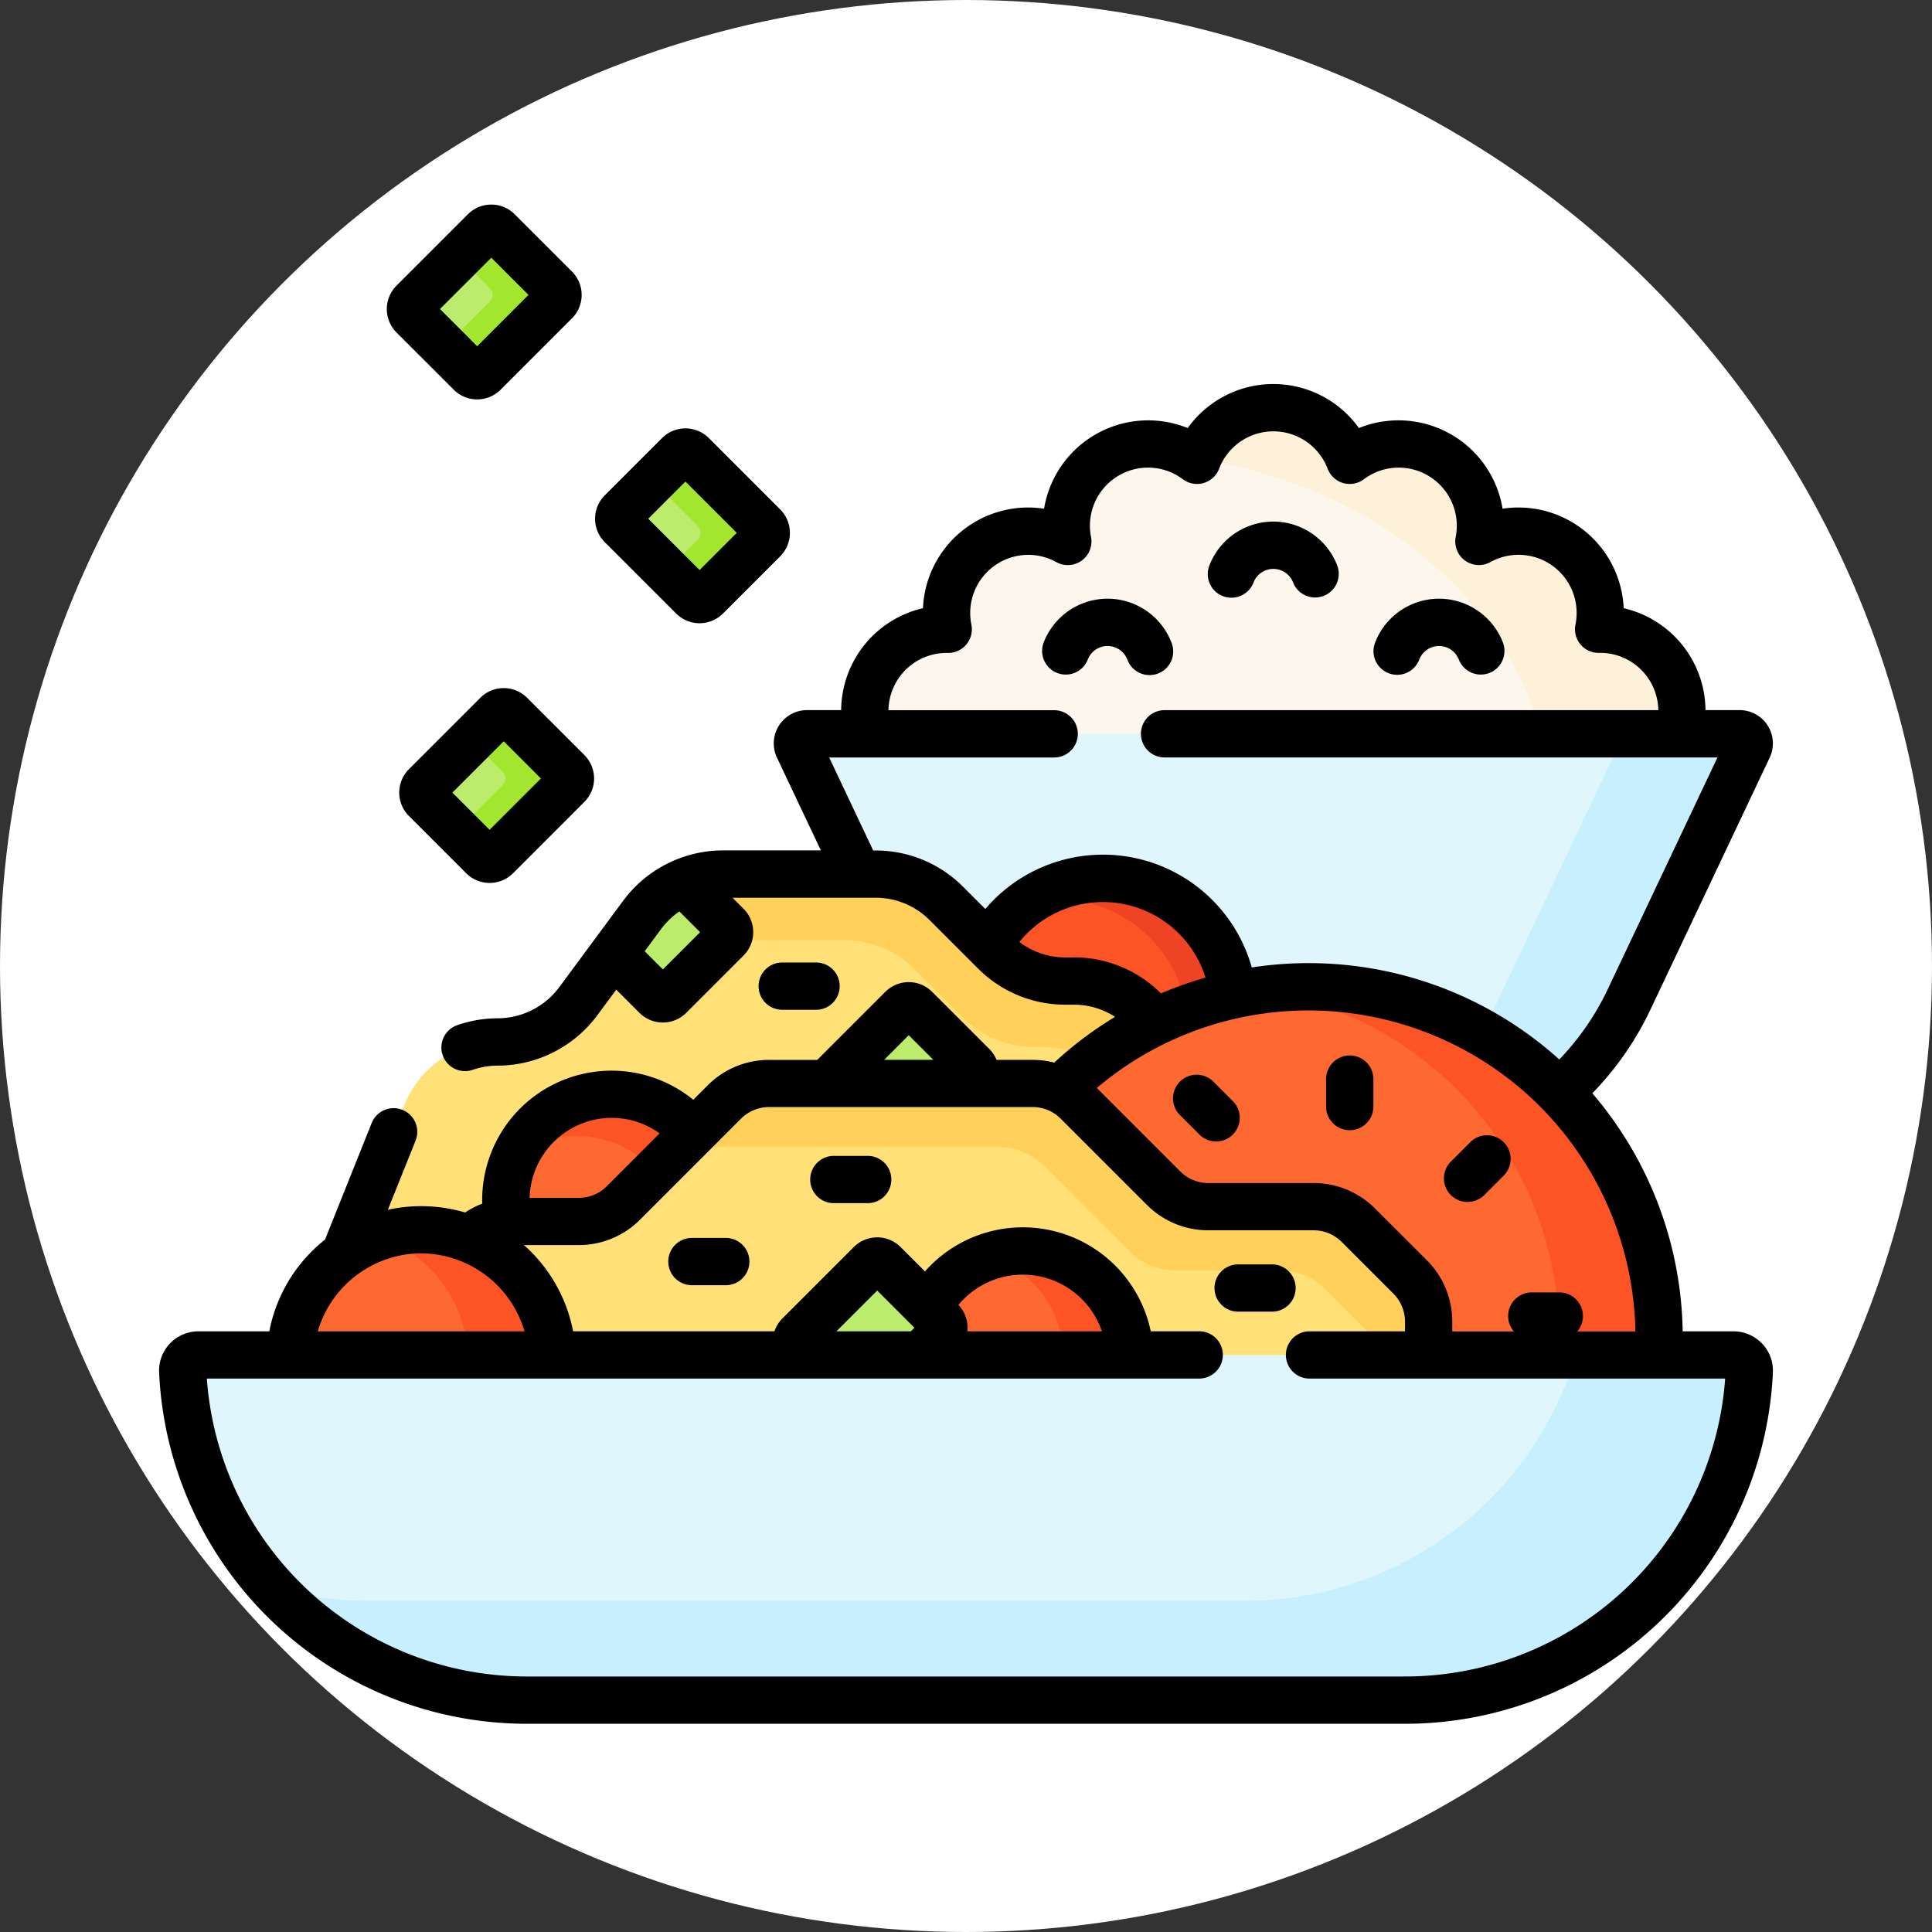 <svg xmlns="http://www.w3.org/2000/svg" width="85" height="85" viewBox="0 0 85 85">
  <rect x="0" y="0" width="85" height="85" fill="#333333" stroke="none"/>
  <g id="Grupo_1108554" data-name="Grupo 1108554" transform="translate(-915.045 -3149)">
    <circle id="Elipse_11689" data-name="Elipse 11689" cx="42.5" cy="42.5" r="42.5" transform="translate(915.045 3149)" fill="#fff"/>
    <g id="salteado-de-huevo-con-tomate" transform="translate(922.045 3142.995)">
      <g id="Grupo_1108522" data-name="Grupo 1108522" transform="translate(28.081 23.941)">
        <g id="Grupo_1108515" data-name="Grupo 1108515" transform="translate(2.966 0)">
          <path id="Trazado_899208" data-name="Trazado 899208" d="M259.647,93.932a3.594,3.594,0,0,0-3.406-4.742l-.072,0a3.6,3.6,0,0,0-5.267-3.864,3.595,3.595,0,0,0-5.681-3.57,3.595,3.595,0,0,0-6.717,0,3.595,3.595,0,0,0-5.681,3.57,3.6,3.6,0,0,0-5.267,3.864l-.072,0a3.594,3.594,0,0,0-3.406,4.742Z" transform="translate(-223.889 -79.444)" fill="#fdf6ec"/>
        </g>
        <g id="Grupo_1108517" data-name="Grupo 1108517" transform="translate(17.6 0)">
          <g id="Grupo_1108516" data-name="Grupo 1108516">
            <path id="Trazado_899209" data-name="Trazado 899209" d="M347.137,89.19l-.072,0a3.6,3.6,0,0,0-5.267-3.864,3.595,3.595,0,0,0-5.681-3.57,3.594,3.594,0,0,0-6.7-.046c7.613,1.132,13.633,6.01,15.119,12.22h6.005a3.594,3.594,0,0,0-3.406-4.742Z" transform="translate(-329.419 -79.444)" fill="#fef1da"/>
          </g>
        </g>
        <g id="Grupo_1108519" data-name="Grupo 1108519" transform="translate(0 14.346)">
          <g id="Grupo_1108518" data-name="Grupo 1108518">
            <path id="Trazado_899210" data-name="Trazado 899210" d="M243.952,182.9H202.923a.425.425,0,0,0-.384.606l2.7,5.7h.695a4.25,4.25,0,0,1,3.025,1.253l1.972,1.972.09-.159a5.635,5.635,0,0,1,10.514,2.121l.017.153.15-.033a15.393,15.393,0,0,1,3.282-.354,15.192,15.192,0,0,1,10.813,4.479c.041.041.081.083.122.125a12.7,12.7,0,0,0,3.169-4.171l5.248-11.089A.425.425,0,0,0,243.952,182.9Z" transform="translate(-202.498 -182.9)" fill="#dff6fd"/>
          </g>
        </g>
        <g id="Grupo_1108521" data-name="Grupo 1108521" transform="translate(29.978 14.346)">
          <g id="Grupo_1108520" data-name="Grupo 1108520">
            <path id="Trazado_899211" data-name="Trazado 899211" d="M430.152,182.9H424.4a.425.425,0,0,1,.384.606L419.533,194.6a12.7,12.7,0,0,1-.857,1.521A15.366,15.366,0,0,1,422,198.642c.041.041.081.083.122.125a12.7,12.7,0,0,0,3.169-4.171l5.248-11.089A.425.425,0,0,0,430.152,182.9Z" transform="translate(-418.676 -182.9)" fill="#c8effe"/>
          </g>
        </g>
      </g>
      <g id="Grupo_1108523" data-name="Grupo 1108523" transform="translate(11.604 37.319)">
        <path id="Trazado_899212" data-name="Trazado 899212" d="M90.055,179.145l-3.141,3.141a.416.416,0,0,1-.588,0l-2.52-2.52a.416.416,0,0,1,0-.588l3.141-3.141a.416.416,0,0,1,.588,0l2.52,2.52A.416.416,0,0,1,90.055,179.145Z" transform="translate(-83.684 -175.915)" fill="#bbec6c"/>
      </g>
      <g id="Grupo_1108524" data-name="Grupo 1108524" transform="translate(13.106 37.319)">
        <path id="Trazado_899213" data-name="Trazado 899213" d="M99.382,178.558l-2.52-2.52a.416.416,0,0,0-.588,0l-1.14,1.14,1.38,1.38a.416.416,0,0,1,0,.588l-2,2,1.14,1.14a.416.416,0,0,0,.588,0l3.141-3.141A.416.416,0,0,0,99.382,178.558Z" transform="translate(-94.512 -175.916)" fill="#a2e62e"/>
      </g>
      <g id="Grupo_1108525" data-name="Grupo 1108525" transform="translate(11.058 16.045)">
        <path id="Trazado_899214" data-name="Trazado 899214" d="M86.113,25.735l-3.141,3.141a.416.416,0,0,1-.588,0l-2.52-2.52a.416.416,0,0,1,0-.588l3.141-3.141a.416.416,0,0,1,.588,0l2.52,2.52A.416.416,0,0,1,86.113,25.735Z" transform="translate(-79.742 -22.505)" fill="#bbec6c"/>
      </g>
      <g id="Grupo_1108526" data-name="Grupo 1108526" transform="translate(12.555 16.045)">
        <path id="Trazado_899215" data-name="Trazado 899215" d="M95.415,25.147l-2.52-2.52a.416.416,0,0,0-.588,0l-1.144,1.144,1.376,1.376a.416.416,0,0,1,0,.588l-2,2,1.144,1.144a.416.416,0,0,0,.588,0l3.141-3.141A.416.416,0,0,0,95.415,25.147Z" transform="translate(-90.541 -22.505)" fill="#a2e62e"/>
      </g>
      <g id="Grupo_1108527" data-name="Grupo 1108527" transform="translate(20.219 25.891)">
        <path id="Trazado_899216" data-name="Trazado 899216" d="M149.072,99.875l-3.141-3.141a.416.416,0,0,1,0-.588l2.52-2.52a.416.416,0,0,1,.588,0l3.141,3.141a.416.416,0,0,1,0,.588l-2.52,2.52A.416.416,0,0,1,149.072,99.875Z" transform="translate(-145.809 -93.504)" fill="#bbec6c"/>
      </g>
      <g id="Grupo_1108528" data-name="Grupo 1108528" transform="translate(21.712 25.891)">
        <path id="Trazado_899217" data-name="Trazado 899217" d="M161.453,96.768l-3.141-3.141a.416.416,0,0,0-.588,0l-1.149,1.149,1.993,1.993a.416.416,0,0,1,0,.588L157.2,98.728l1.149,1.149a.416.416,0,0,0,.588,0l2.52-2.52A.416.416,0,0,0,161.453,96.768Z" transform="translate(-156.575 -93.505)" fill="#a2e62e"/>
      </g>
      <g id="Grupo_1108552" data-name="Grupo 1108552" transform="translate(1.04 44.46)">
        <g id="Grupo_1108529" data-name="Grupo 1108529" transform="translate(35.373 0.186)">
          <path id="Trazado_899218" data-name="Trazado 899218" d="M262.831,232.074a4.526,4.526,0,0,0,3.221,1.334h.357a4.25,4.25,0,0,1,3.025,1.253l.559.559.089-.043a15.27,15.27,0,0,1,3.359-1.159,5.774,5.774,0,0,0-10.856-2.19Z" transform="translate(-262.586 -228.752)" fill="#fd5426"/>
        </g>
        <g id="Grupo_1108530" data-name="Grupo 1108530" transform="translate(37.129 0.186)">
          <path id="Trazado_899219" data-name="Trazado 899219" d="M276.575,229.669a5.774,5.774,0,0,1,5.715,4.958,15.448,15.448,0,0,1,2.059-.606,5.773,5.773,0,0,0-9.1-4.2A5.771,5.771,0,0,1,276.575,229.669Z" transform="translate(-275.248 -228.754)" fill="#ef4424"/>
        </g>
        <g id="Grupo_1108532" data-name="Grupo 1108532" transform="translate(7.006 0)">
          <g id="Grupo_1108531" data-name="Grupo 1108531">
            <path id="Trazado_899220" data-name="Trazado 899220" d="M61.5,243.2a5.606,5.606,0,0,1,2.083.4l.083.033.064-.061a2.644,2.644,0,0,1,1.826-.732H68.43a2.914,2.914,0,0,0,2.074-.859l4.436-4.436a2.638,2.638,0,0,1,1.878-.778H88.4a2.669,2.669,0,0,1,1.159.27l.151.073.041-.151A15.307,15.307,0,0,1,93.925,234l-.59-.59a4.417,4.417,0,0,0-3.123-1.294h-.357a4.417,4.417,0,0,1-3.123-1.294L84.614,228.7a4.417,4.417,0,0,0-3.123-1.294h-6.71a4.417,4.417,0,0,0-3.552,1.791l-2.813,3.805a4.417,4.417,0,0,1-3.552,1.791,4.417,4.417,0,0,0-4.1,2.774l-2.744,6.847A5.6,5.6,0,0,1,61.5,243.2Z" transform="translate(-58.02 -227.41)" fill="#ffe177"/>
          </g>
        </g>
        <g id="Grupo_1108533" data-name="Grupo 1108533" transform="translate(18.956 0.355)">
          <path id="Trazado_899221" data-name="Trazado 899221" d="M147.272,229.971a4.414,4.414,0,0,0-1.818,1.436l-1.259,1.7,1.874,1.874a.416.416,0,0,0,.588,0l2.52-2.52a.416.416,0,0,0,0-.588Z" transform="translate(-144.195 -229.971)" fill="#bbec6c"/>
        </g>
        <g id="Grupo_1108535" data-name="Grupo 1108535" transform="translate(22.033)">
          <g id="Grupo_1108534" data-name="Grupo 1108534">
            <path id="Trazado_899222" data-name="Trazado 899222" d="M186.672,233.408a4.417,4.417,0,0,0-3.123-1.294h-.357a4.417,4.417,0,0,1-3.123-1.294l-2.117-2.117a4.417,4.417,0,0,0-3.123-1.294h-6.71a4.414,4.414,0,0,0-1.734.355l1.905,1.905a.416.416,0,0,1,0,.588l-.056.056h5.205a4.417,4.417,0,0,1,3.123,1.294l2.117,2.117a4.417,4.417,0,0,0,3.123,1.294h.357a4.415,4.415,0,0,1,2.356.683,15.209,15.209,0,0,1,2.747-1.7Z" transform="translate(-166.384 -227.41)" fill="#ffd15b"/>
          </g>
        </g>
        <g id="Grupo_1108536" data-name="Grupo 1108536" transform="translate(28.383 5.792)">
          <path id="Trazado_899223" data-name="Trazado 899223" d="M218.549,272.407a.416.416,0,0,0,0-.588l-2.52-2.52a.416.416,0,0,0-.588,0L212.3,272.44a.414.414,0,0,0-.122.3h6.041Z" transform="translate(-212.178 -269.177)" fill="#bbec6c"/>
        </g>
        <g id="Grupo_1108537" data-name="Grupo 1108537" transform="translate(14.214 9.686)">
          <path id="Trazado_899224" data-name="Trazado 899224" d="M110.335,303h2.871a2.914,2.914,0,0,0,2.074-.859l3.068-3.068a4.656,4.656,0,0,0-8.212,3.936C110.2,303,110.268,303,110.335,303Z" transform="translate(-110.005 -297.26)" fill="#fd6930"/>
        </g>
        <g id="Grupo_1108538" data-name="Grupo 1108538" transform="translate(14.652 9.686)">
          <path id="Trazado_899225" data-name="Trazado 899225" d="M115.829,299.1a4.644,4.644,0,0,1,3.553,1.65l1.681-1.681a4.656,4.656,0,0,0-7.9.874A4.634,4.634,0,0,1,115.829,299.1Z" transform="translate(-113.158 -297.259)" fill="#fd5426"/>
        </g>
        <g id="Grupo_1108541" data-name="Grupo 1108541" transform="translate(38.573 4.952)">
          <g id="Grupo_1108539" data-name="Grupo 1108539">
            <path id="Trazado_899226" data-name="Trazado 899226" d="M307.524,267.639a15.43,15.43,0,0,0-21.822,0l-.043.16a2.659,2.659,0,0,1,.694.5l3.785,3.785a2.914,2.914,0,0,0,2.074.859h4.626a2.638,2.638,0,0,1,1.878.778l2.267,2.267a2.638,2.638,0,0,1,.778,1.878v1.6h10.255A15.391,15.391,0,0,0,307.524,267.639Z" transform="translate(-285.659 -263.12)" fill="#fd6930"/>
          </g>
          <g id="Grupo_1108540" data-name="Grupo 1108540" transform="translate(8.759 0)">
            <path id="Trazado_899227" data-name="Trazado 899227" d="M361.928,267.641a15.407,15.407,0,0,0-13.106-4.363,15.43,15.43,0,0,1,13.207,16.188h4.39A15.39,15.39,0,0,0,361.928,267.641Z" transform="translate(-348.822 -263.122)" fill="#fd5426"/>
          </g>
        </g>
        <g id="Grupo_1108542" data-name="Grupo 1108542" transform="translate(12.514 9.213)">
          <path id="Trazado_899228" data-name="Trazado 899228" d="M101.341,305.8l.006.132h38.691v-1.6a2.794,2.794,0,0,0-.818-1.976l-2.267-2.267a2.794,2.794,0,0,0-1.976-.818h-4.626a2.794,2.794,0,0,1-1.976-.818l-3.785-3.785a2.794,2.794,0,0,0-1.976-.818H111.028a2.794,2.794,0,0,0-1.976.818l-4.436,4.436a2.794,2.794,0,0,1-1.976.818H99.771a2.794,2.794,0,0,0-1.976.818l-.056.056a5.621,5.621,0,0,1,3.6,5Z" transform="translate(-97.739 -293.849)" fill="#ffe177"/>
        </g>
        <g id="Grupo_1108544" data-name="Grupo 1108544" transform="translate(21.851 9.213)">
          <g id="Grupo_1108543" data-name="Grupo 1108543">
            <path id="Trazado_899229" data-name="Trazado 899229" d="M197.218,302.356l-2.267-2.267a2.794,2.794,0,0,0-1.976-.818H188.35a2.794,2.794,0,0,1-1.976-.818l-3.785-3.785a2.794,2.794,0,0,0-1.976-.818H169.027a2.794,2.794,0,0,0-1.976.818l-1.976,1.976h14.049a2.794,2.794,0,0,1,1.976.818l3.785,3.785a2.794,2.794,0,0,0,1.976.818h4.626a2.794,2.794,0,0,1,1.976.818l2.267,2.267a2.791,2.791,0,0,1,.546.781h1.761v-1.6A2.8,2.8,0,0,0,197.218,302.356Z" transform="translate(-165.075 -293.848)" fill="#ffd15b"/>
          </g>
        </g>
        <g id="Grupo_1108545" data-name="Grupo 1108545" transform="translate(32.241 16.584)">
          <path id="Trazado_899230" data-name="Trazado 899230" d="M249.43,351.712a4.715,4.715,0,0,0-9.43,0Z" transform="translate(-240 -347)" fill="#fd6930"/>
        </g>
        <g id="Grupo_1108546" data-name="Grupo 1108546" transform="translate(35.5 16.584)">
          <path id="Trazado_899231" data-name="Trazado 899231" d="M264.956,347a4.71,4.71,0,0,0-1.456.23,4.716,4.716,0,0,1,3.259,4.482h2.912A4.715,4.715,0,0,0,264.956,347Z" transform="translate(-263.5 -347)" fill="#fd5426"/>
        </g>
        <g id="Grupo_1108547" data-name="Grupo 1108547" transform="translate(26.996 17.024)">
          <path id="Trazado_899232" data-name="Trazado 899232" d="M208.547,353.407a.416.416,0,0,0,0-.588l-2.52-2.52a.416.416,0,0,0-.588,0L202.3,353.44a.416.416,0,0,0,0,.588l.42.42h4.788Z" transform="translate(-202.176 -350.177)" fill="#bbec6c"/>
        </g>
        <g id="Grupo_1108548" data-name="Grupo 1108548" transform="translate(4.718 15.647)">
          <path id="Trazado_899233" data-name="Trazado 899233" d="M53.064,345.892a5.773,5.773,0,0,0-11.543,0Z" transform="translate(-41.522 -340.243)" fill="#fd6930"/>
        </g>
        <g id="Grupo_1108549" data-name="Grupo 1108549" transform="translate(8.634 15.647)">
          <path id="Trazado_899234" data-name="Trazado 899234" d="M71.616,340.242a5.763,5.763,0,0,0-1.855.306,5.776,5.776,0,0,1,3.916,5.343h3.711A5.773,5.773,0,0,0,71.616,340.242Z" transform="translate(-69.761 -340.242)" fill="#fd5426"/>
        </g>
        <g id="Grupo_1108550" data-name="Grupo 1108550" transform="translate(0 21.157)">
          <path id="Trazado_899235" data-name="Trazado 899235" d="M8.2,379.98a.692.692,0,0,0-.694.72,15.187,15.187,0,0,0,15.17,14.466H61.25A15.187,15.187,0,0,0,76.42,380.7a.692.692,0,0,0-.694-.72Z" transform="translate(-7.501 -379.98)" fill="#dff6fd"/>
        </g>
        <g id="Grupo_1108551" data-name="Grupo 1108551" transform="translate(3.939 21.157)">
          <path id="Trazado_899236" data-name="Trazado 899236" d="M100.19,379.98H93.26A15.193,15.193,0,0,1,78.711,390.8H40.132a15.2,15.2,0,0,1-4.229-.6,15.147,15.147,0,0,0,11.232,4.965H85.714a15.187,15.187,0,0,0,15.17-14.466A.692.692,0,0,0,100.19,379.98Z" transform="translate(-35.903 -379.98)" fill="#c8effe"/>
        </g>
      </g>
      <g id="Grupo_1108553" data-name="Grupo 1108553" transform="translate(0 15.005)">
        <path id="Trazado_899237" data-name="Trazado 899237" d="M333.375,118.867a1.04,1.04,0,0,0,1.342-.6.933.933,0,0,1,1.743,0,1.04,1.04,0,0,0,1.943-.742,3.013,3.013,0,0,0-5.63,0A1.04,1.04,0,0,0,333.375,118.867Z" transform="translate(-286.568 -101.638)"/>
        <path id="Trazado_899238" data-name="Trazado 899238" d="M385.958,143.331a1.04,1.04,0,0,0,1.342-.6.933.933,0,0,1,1.743,0,1.04,1.04,0,0,0,1.943-.742,3.013,3.013,0,0,0-5.63,0A1.04,1.04,0,0,0,385.958,143.331Z" transform="translate(-331.86 -122.71)"/>
        <path id="Trazado_899239" data-name="Trazado 899239" d="M283.876,142.731a1.04,1.04,0,1,0,1.943-.742,3.013,3.013,0,0,0-5.63,0,1.04,1.04,0,0,0,1.943.742.933.933,0,0,1,1.743,0Z" transform="translate(-241.276 -122.71)"/>
        <path id="Trazado_899240" data-name="Trazado 899240" d="M80.781,168.416a1.447,1.447,0,0,0-1.03.426l-3.141,3.141a1.456,1.456,0,0,0,0,2.059l2.52,2.52a1.458,1.458,0,0,0,2.059,0l3.141-3.141a1.456,1.456,0,0,0,0-2.059l-2.52-2.519A1.446,1.446,0,0,0,80.781,168.416Zm-.622,6.235-1.637-1.637,2.259-2.259,1.637,1.637Z" transform="translate(-65.619 -147.142)"/>
        <path id="Trazado_899241" data-name="Trazado 899241" d="M75.193,23.151a1.456,1.456,0,0,0,2.059,0l3.141-3.141a1.456,1.456,0,0,0,0-2.059l-2.52-2.519a1.456,1.456,0,0,0-2.059,0l-3.141,3.141a1.458,1.458,0,0,0,0,2.059Zm1.651-5.808,1.637,1.637L76.223,21.24,74.586,19.6Z" transform="translate(-62.229 -15.005)"/>
        <path id="Trazado_899242" data-name="Trazado 899242" d="M141.877,94.152a1.456,1.456,0,0,0,2.059,0l2.52-2.52a1.458,1.458,0,0,0,0-2.059l-3.141-3.141a1.456,1.456,0,0,0-2.059,0l-2.52,2.52a1.456,1.456,0,0,0,0,2.059Zm.408-5.808,2.259,2.259-1.637,1.637-2.259-2.259Z" transform="translate(-119.129 -76.159)"/>
        <path id="Trazado_899243" data-name="Trazado 899243" d="M408.667,313.184a1.037,1.037,0,0,0,.735-.3l.856-.856a1.04,1.04,0,1,0-1.471-1.471l-.856.856a1.04,1.04,0,0,0,.735,1.775Z" transform="translate(-351.101 -269.306)"/>
        <path id="Trazado_899244" data-name="Trazado 899244" d="M323.6,294.008a1.04,1.04,0,0,0,.736-1.775l-.856-.856a1.04,1.04,0,0,0-1.471,1.471l.856.856A1.036,1.036,0,0,0,323.6,294.008Z" transform="translate(-277.096 -252.789)"/>
        <path id="Trazado_899245" data-name="Trazado 899245" d="M371.288,288.249a1.04,1.04,0,0,0,1.04-1.04V286a1.04,1.04,0,0,0-2.08,0v1.21A1.04,1.04,0,0,0,371.288,288.249Z" transform="translate(-318.905 -247.524)"/>
        <path id="Trazado_899246" data-name="Trazado 899246" d="M70.522,114.159a1.746,1.746,0,0,0-1.257-.538H67.031a16.512,16.512,0,0,0-3.975-10.472,13.636,13.636,0,0,0,2.554-3.677l5.249-11.09a1.465,1.465,0,0,0-1.324-2.091h-1.5a4.643,4.643,0,0,0-3.6-4.484,4.634,4.634,0,0,0-5.328-4.377,4.64,4.64,0,0,0-6.32-3.548,4.629,4.629,0,0,0-7.532,0,4.64,4.64,0,0,0-6.32,3.548,4.634,4.634,0,0,0-5.328,4.377,4.643,4.643,0,0,0-3.6,4.484h-1.5a1.465,1.465,0,0,0-1.324,2.091l1.932,4.081H24.806a5.479,5.479,0,0,0-4.388,2.213l-2.813,3.805a3.39,3.39,0,0,1-2.715,1.369,5.44,5.44,0,0,0-1.768.3,1.04,1.04,0,1,0,.674,1.968,3.366,3.366,0,0,1,1.093-.185,5.479,5.479,0,0,0,4.388-2.213l.836-1.131,1.02,1.02a1.456,1.456,0,0,0,2.059,0l2.52-2.52a1.456,1.456,0,0,0,0-2.059l-.485-.485h6.288a3.354,3.354,0,0,1,2.388.989l2.117,2.117a5.421,5.421,0,0,0,3.859,1.6h.357a3.352,3.352,0,0,1,1.823.534,16.429,16.429,0,0,0-2.676,2.014,3.857,3.857,0,0,0-.954-.12H36.843a1.441,1.441,0,0,0-.313-.475l-2.52-2.519a1.456,1.456,0,0,0-2.059,0l-2.995,2.995H26.843a3.809,3.809,0,0,0-2.711,1.123l-.631.631a5.691,5.691,0,0,0-9.287,4.416c0,.052,0,.1,0,.156a3.823,3.823,0,0,0-.75.388,6.844,6.844,0,0,0-3.4-.12l1.22-3.043a1.04,1.04,0,1,0-1.931-.774L7.3,109.585a6.911,6.911,0,0,0-.536.473,6.768,6.768,0,0,0-1.916,3.563H1.734A1.732,1.732,0,0,0,0,115.43,16.2,16.2,0,0,0,16.21,130.888H54.789A16.2,16.2,0,0,0,71,115.43a1.732,1.732,0,0,0-.476-1.271ZM22.164,97.7l-.8-.8.726-.983a3.365,3.365,0,0,1,.8-.768l.913.913Zm14.188-2.657-.976-.976a5.421,5.421,0,0,0-3.859-1.6h-.1l-1.937-4.092h9.9a1.04,1.04,0,0,0,0-2.08H32.089a2.558,2.558,0,0,1,2.56-2.52H34.7a1.04,1.04,0,0,0,1.037-1.247,2.557,2.557,0,0,1,2.5-3.068,2.555,2.555,0,0,1,1.239.321A1.04,1.04,0,0,0,41,78.67a2.555,2.555,0,0,1,2.507-3.047,2.531,2.531,0,0,1,1.529.508,1.04,1.04,0,0,0,1.6-.461,2.555,2.555,0,0,1,4.774,0,1.04,1.04,0,0,0,1.6.461,2.532,2.532,0,0,1,1.529-.508,2.557,2.557,0,0,1,2.554,2.554,2.583,2.583,0,0,1-.048.493,1.04,1.04,0,0,0,1.527,1.108,2.556,2.556,0,0,1,3.742,2.747,1.04,1.04,0,0,0,.219.872,1.023,1.023,0,0,0,.817.375l.055,0a2.557,2.557,0,0,1,2.553,2.521H44.236a1.04,1.04,0,1,0,0,2.08H68.562L63.729,98.582a11.571,11.571,0,0,1-2.127,3.079,16.464,16.464,0,0,0-13.529-4.048,6.8,6.8,0,0,0-11.722-2.574Zm3.886,2.13H39.88a3.351,3.351,0,0,1-2.033-.681,4.727,4.727,0,0,1,8.191,1.568,16.416,16.416,0,0,0-1.96.694A5.421,5.421,0,0,0,40.237,97.168Zm20.505,6.543a14.419,14.419,0,0,1,4.209,9.91H62.393a1.039,1.039,0,0,0-.79-1.716h-1.21a1.039,1.039,0,0,0-.79,1.716H56.893V113.2a3.809,3.809,0,0,0-1.123-2.711L53.5,108.222a3.809,3.809,0,0,0-2.711-1.123H46.166a1.742,1.742,0,0,1-1.24-.514l-3.67-3.67a14.409,14.409,0,0,1,19.487.8ZM32.98,100.594l1.083,1.083H31.9ZM19.911,104.23a3.6,3.6,0,0,1,2.109.682L19.7,107.236a1.742,1.742,0,0,1-1.24.514H16.3A3.621,3.621,0,0,1,19.911,104.23Zm-8.382,5.961a4.766,4.766,0,0,1,4.547,3.43H6.982A4.766,4.766,0,0,1,11.529,110.19Zm43.26,18.617H16.21A14.12,14.12,0,0,1,2.1,115.7h43.66a1.04,1.04,0,1,0,0-2.08H43.628a5.75,5.75,0,0,0-9.934-2.635l-1.071-1.071a1.456,1.456,0,0,0-2.059,0l-3.141,3.141a1.448,1.448,0,0,0-.35.565H18.214a6.769,6.769,0,0,0-1.916-3.563q-.12-.118-.245-.229h2.4a3.809,3.809,0,0,0,2.711-1.123l4.436-4.436a1.742,1.742,0,0,1,1.24-.514H38.429a1.742,1.742,0,0,1,1.24.514l3.785,3.785a3.809,3.809,0,0,0,2.711,1.123h4.626a1.742,1.742,0,0,1,1.24.514L54.3,111.96a1.742,1.742,0,0,1,.514,1.24v.421h-4.2a1.04,1.04,0,0,0,0,2.08H68.9a14.12,14.12,0,0,1-14.109,13.106ZM29.8,113.621l1.794-1.794,1.637,1.637-.157.157H29.8Zm5.367-1.161a3.675,3.675,0,0,1,6.311,1.161H35.56a1.478,1.478,0,0,0,.009-.157A1.445,1.445,0,0,0,35.166,112.46Z" transform="translate(0 -64.049)"/>
        <path id="Trazado_899247" data-name="Trazado 899247" d="M209.1,316.825h-1.49a1.04,1.04,0,0,0,0,2.08h1.49a1.04,1.04,0,1,0,0-2.08Z" transform="translate(-177.925 -274.971)"/>
        <path id="Trazado_899248" data-name="Trazado 899248" d="M192.723,257.552a1.04,1.04,0,0,0,0-2.08h-1.49a1.04,1.04,0,0,0,0,2.08Z" transform="translate(-163.819 -222.126)"/>
        <path id="Trazado_899249" data-name="Trazado 899249" d="M338.411,352.291a1.04,1.04,0,0,0-1.04-1.04h-1.49a1.04,1.04,0,0,0,0,2.08h1.49A1.04,1.04,0,0,0,338.411,352.291Z" transform="translate(-288.408 -304.623)"/>
        <path id="Trazado_899250" data-name="Trazado 899250" d="M164.066,342.859h-1.49a1.04,1.04,0,0,0,0,2.08h1.49a1.04,1.04,0,0,0,0-2.08Z" transform="translate(-139.135 -297.395)"/>
      </g>
    </g>
  </g>
</svg>
